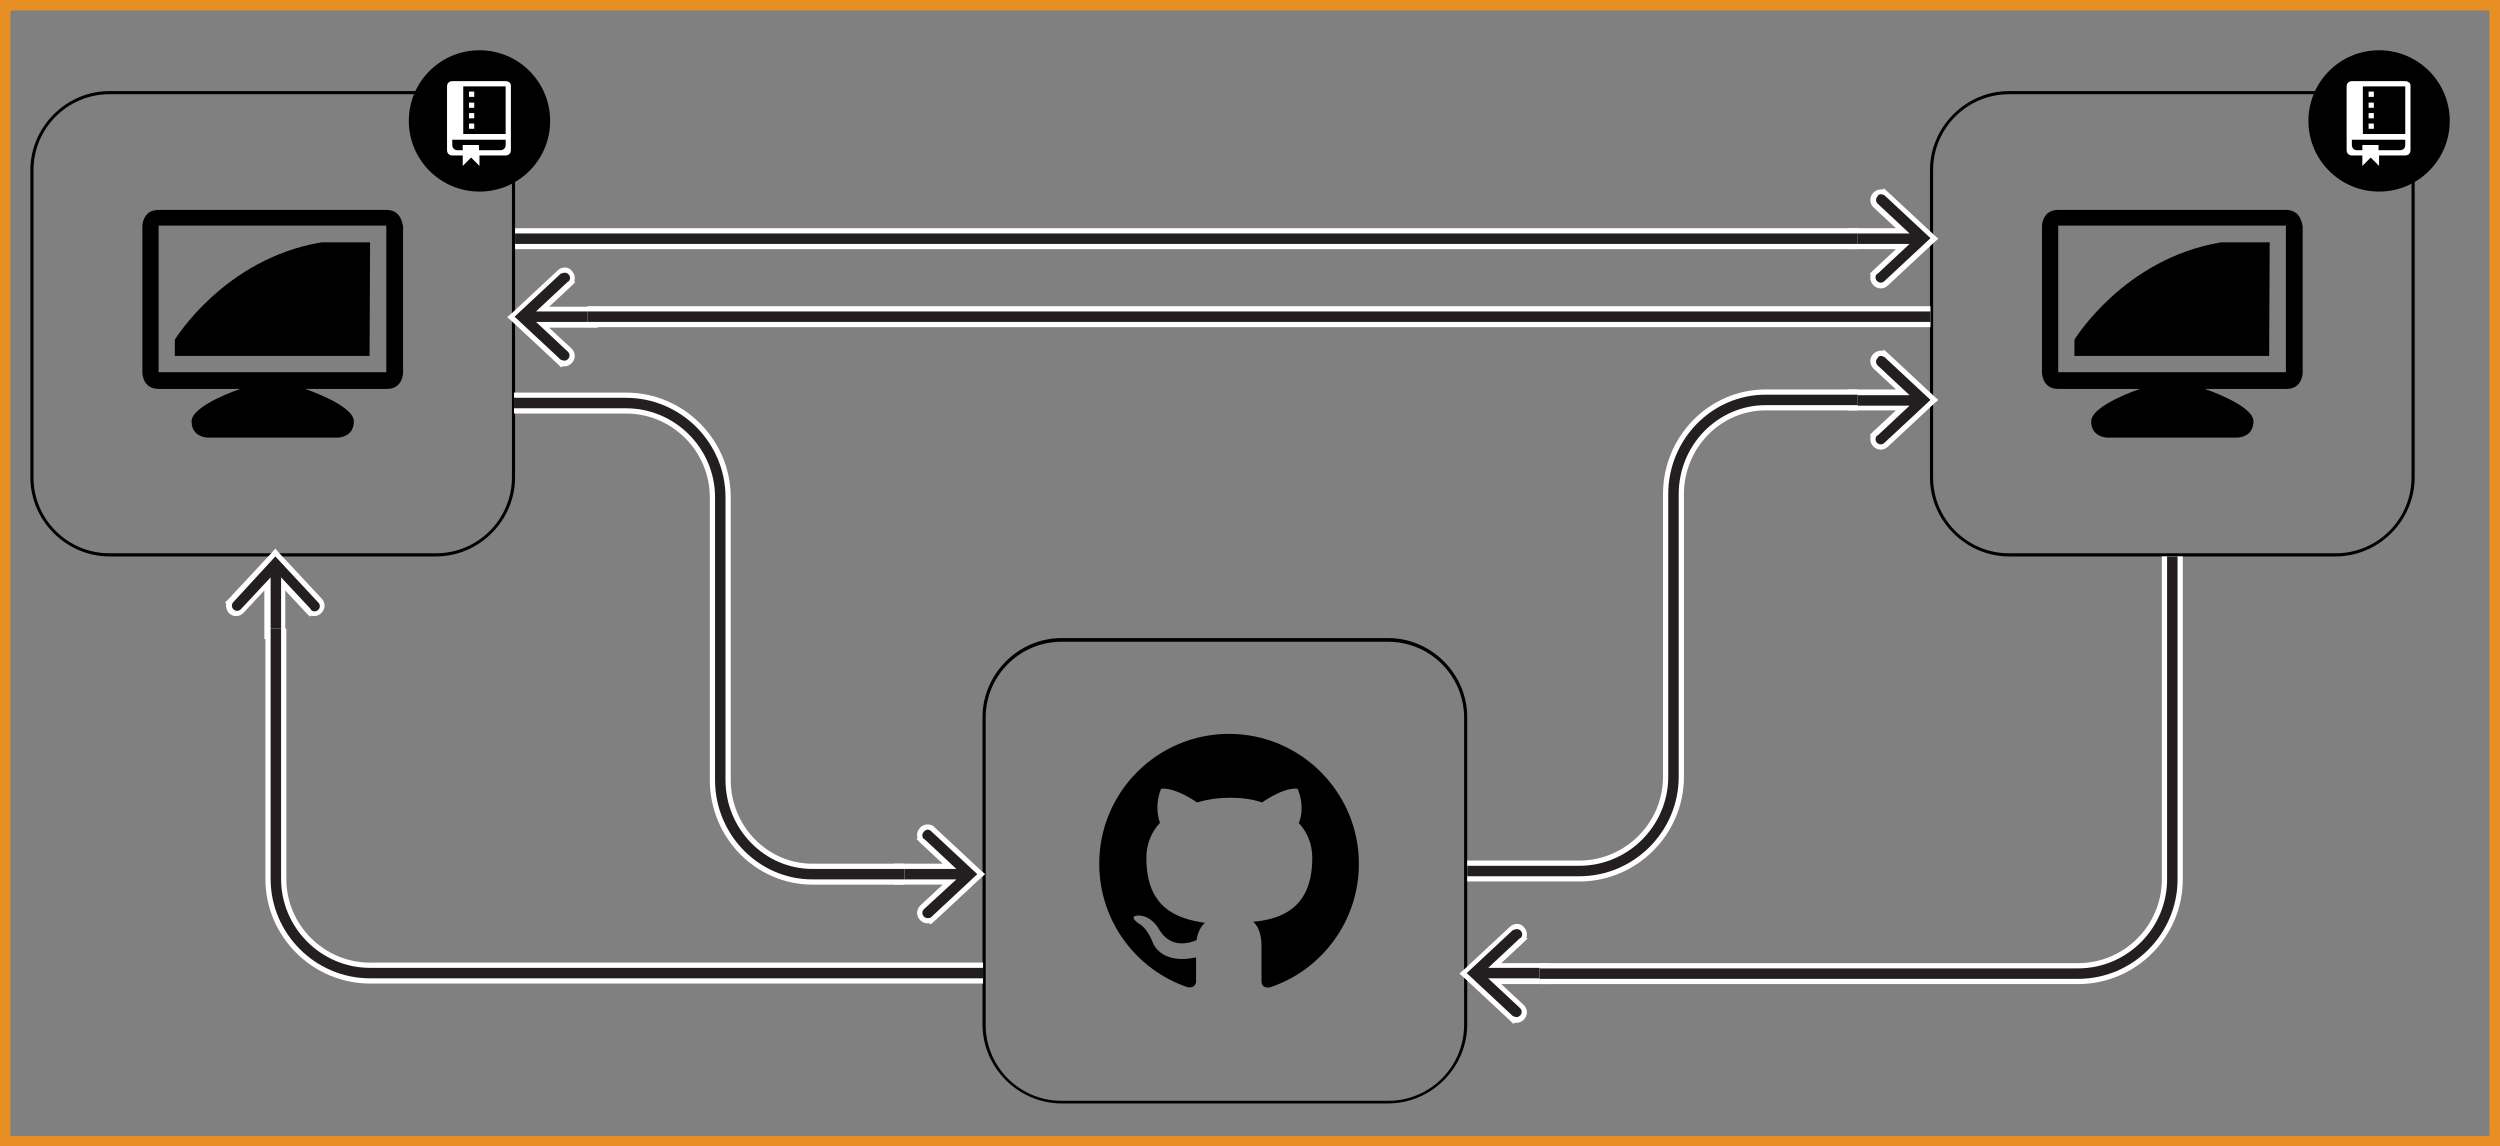 <?xml version="1.0" encoding="utf-8"?>
<!-- Generator: Adobe Illustrator 17.1.0, SVG Export Plug-In . SVG Version: 6.00 Build 0)  -->
<!DOCTYPE svg PUBLIC "-//W3C//DTD SVG 1.1//EN" "http://www.w3.org/Graphics/SVG/1.1/DTD/svg11.dtd">
<svg version="1.1" id="Layer_1" xmlns="http://www.w3.org/2000/svg" xmlns:xlink="http://www.w3.org/1999/xlink" x="0px" y="0px"
	 viewBox="-218 97.6 477.6 219" enable-background="new -218 97.6 477.6 219" xml:space="preserve">
<rect x="-218" y="97.6" width="477.6" height="219" fill="#808080" stroke="none"/>
<symbol  id="arrow" viewBox="-73.4 -9.6 146.8 19.1">
	<g>
		<path fill="#221F1F" d="M62.5,9c0.4,0,0.8-0.2,1.1-0.4l9.2-8.5l-9.6-8.9l-0.1,0.1c-0.2-0.1-0.4-0.1-0.6-0.1
			c-0.8,0-1.5,0.7-1.5,1.5c0,0.4,0.2,0.8,0.4,1.1l5.2,4.9h-138c-0.8,0-1.5,0.7-1.5,1.5s0.7,1.5,1.5,1.5h138L61,6.9L61.1,7
			c-0.1,0.2-0.2,0.5-0.2,0.7C61,8.3,61.7,9,62.5,9z"/>
		<path fill="#FFFFFF" d="M62.5-8.4c-0.6,0-1,0.4-1,1c0,0.3,0.1,0.5,0.3,0.7L67.9-1H-71.3c-0.6,0-1,0.4-1,1s0.4,1,1,1H68l-6.1,5.7
			l0,0c-0.2,0.2-0.4,0.4-0.4,0.7c0,0.6,0.4,1,1,1c0.3,0,0.5-0.1,0.7-0.3l0,0L72-0.1l-8.8-8.2l0,0C63-8.3,62.8-8.4,62.5-8.4
			 M63.1-9.6l0.7,0.7l8.8,8.2L73.4,0l-0.8,0.7l-8.8,8.2c-0.4,0.4-0.9,0.6-1.4,0.6c-1.1,0-2-0.9-2-2c0-0.2,0-0.4,0.1-0.6l-0.2-0.2
			L61,6l4.3-4H-71.4c-1.1,0-2-0.9-2-2s0.9-2,2-2H65.4l-4.3-4c-0.4-0.4-0.6-0.9-0.6-1.4c0-1.1,0.9-2,2-2c0.1,0,0.3,0,0.4,0L63.1-9.6
			L63.1-9.6z"/>
	</g>
</symbol>
<g id="boundary">
	<path fill="none" stroke="#E88F24" stroke-width="4" stroke-miterlimit="10" d="M-218,97.6v219h477.6v-219H-218z"/>
</g>
<g>
	<path d="M16.8,237.8C3.1,237.8-8,248.9-8,262.6c0,11,7.1,20.3,16.9,23.6c1.2,0.2,1.6-0.6,1.6-1.1s0-2.6,0-4.6
		c-6.9,1.5-8.3-2.9-8.3-2.9c-1.1-2.9-2.7-3.6-2.7-3.6c-2.2-1.6,0.1-1.5,0.1-1.5c2.5,0.1,3.8,2.6,3.8,2.6c2.2,3.8,5.8,2.7,7.2,2.1
		c0.2-1.6,0.9-2.7,1.6-3.3C6.7,273.1,1,271,1,261.5c0-2.7,1-5,2.6-6.7c-0.2-0.6-1.1-3.1,0.2-6.5c0,0,2.1-0.6,6.9,2.6
		c2-0.6,4.1-0.9,6.2-0.9s4.2,0.2,6.2,0.9c4.7-3.2,6.8-2.6,6.8-2.6c1.4,3.4,0.5,6,0.2,6.5c1.6,1.7,2.6,4,2.6,6.7
		c0,9.5-5.8,11.7-11.3,12.2c0.9,0.7,1.6,2.3,1.6,4.6c0,3.3,0,6,0,6.8c0,0.6,0.4,1.4,1.7,1.1c9.8-3.3,16.9-12.6,16.9-23.6
		C41.6,249,30.5,237.8,16.8,237.8z"/>
	<g id="border_1_">
		<path d="M47.2,220.2c8,0,14.5,6.5,14.5,14.5v58.7c0,8-6.5,14.5-14.5,14.5h-62.4c-8,0-14.5-6.5-14.5-14.5v-58.7
			c0-8,6.5-14.5,14.5-14.5L47.2,220.2 M47.2,219.5h-62.4c-8.3,0-15.1,6.9-15.1,15.1v58.7c0,8.3,6.9,15.1,15.1,15.1h62.4
			c8.3,0,15.1-6.9,15.1-15.1v-58.7C62.3,226.3,55.4,219.5,47.2,219.5L47.2,219.5z"/>
	</g>
</g>
<g>
	<g>
		<g id="border_2_">
			<path d="M228.2,115.6c8,0,14.5,6.5,14.5,14.5v58.7c0,8-6.5,14.5-14.5,14.5h-62.4c-8,0-14.5-6.5-14.5-14.5v-58.7
				c0-8,6.5-14.5,14.5-14.5H228.2 M228.2,115h-62.4c-8.3,0-15.1,6.9-15.1,15.1v58.7c0,8.3,6.9,15.1,15.1,15.1h62.4
				c8.3,0,15.1-6.9,15.1-15.1v-58.7C243.2,121.8,236.5,115,228.2,115L228.2,115z"/>
		</g>
		<path d="M218.7,137.7c-3.1,0-43.5,0-43.5,0c-3.1,0-3.1,3.1-3.1,3.1v28c0,0,0,3.1,3.1,3.1h15.6c0,0-9.3,3.1-9.3,6.2
			c0,3.1,3.1,3.1,3.1,3.1h24.8c0,0,3.1,0,3.1-3.1c0-3.1-9.3-6.2-9.3-6.2h15.6c3.1,0,3.1-3.1,3.1-3.1v-28
			C221.8,140.9,221.8,137.7,218.7,137.7z M218.7,168.7h-43.5v-28h43.5V168.7z M215.6,143.9h-9.3c-18.6,3.1-28,18.6-28,18.6v3.1h37.2
			L215.6,143.9L215.6,143.9z"/>
	</g>
	<g>
		<circle cx="236.5" cy="120.7" r="13.5"/>
		<path fill="#FFFFFF" d="M235.5,117.2h-1v1h1V117.2z M235.5,115.1h-1v1h1V115.1z M241.5,113.1h-10.2c0,0-1,0-1,1v12.2c0,1,1,1,1,1
			h2v2l1.6-1.6l1.6,1.6v-2h5c0,0,1,0,1-1v-12.2C242.6,113.1,241.5,113.1,241.5,113.1z M241.5,125.3c0,1-1,1-1,1h-4.1v-1h-3.1v1h-1
			c-1,0-1-1-1-1v-1h10.2L241.5,125.3L241.5,125.3z M241.5,123.2h-8.1v-9.1h8.1V123.2z M235.5,121.2h-1v1h1V121.2z M235.5,119.2h-1v1
			h1V119.2z"/>
	</g>
</g>
<g>
	<g>
		<g id="border_3_">
			<path d="M-134.7,115.6c8,0,14.5,6.5,14.5,14.5v58.7c0,8-6.5,14.5-14.5,14.5h-62.4c-8,0-14.5-6.5-14.5-14.5v-58.7
				c0-8,6.5-14.5,14.5-14.5H-134.7 M-134.7,115h-62.4c-8.3,0-15.1,6.9-15.1,15.1v58.7c0,8.3,6.9,15.1,15.1,15.1h62.4
				c8.3,0,15.1-6.9,15.1-15.1v-58.7C-119.7,121.8-126.4,115-134.7,115L-134.7,115z"/>
		</g>
		<path d="M-144.2,137.7c-3.1,0-43.5,0-43.5,0c-3.1,0-3.1,3.1-3.1,3.1v28c0,0,0,3.1,3.1,3.1h15.6c0,0-9.3,3.1-9.3,6.2
			c0,3.1,3.1,3.1,3.1,3.1h24.8c0,0,3.1,0,3.1-3.1c0-3.1-9.3-6.2-9.3-6.2h15.6c3.1,0,3.1-3.1,3.1-3.1v-28
			C-141.1,140.9-141.1,137.7-144.2,137.7z M-144.2,168.7h-43.5v-28h43.5V168.7z M-147.3,143.9h-9.3c-18.6,3.1-28,18.6-28,18.6v3.1
			h37.2L-147.3,143.9L-147.3,143.9z"/>
	</g>
	<g>
		<circle cx="-126.4" cy="120.7" r="13.5"/>
		<path fill="#FFFFFF" d="M-127.4,117.2h-1v1h1V117.2z M-127.4,115.1h-1v1h1V115.1z M-121.4,113.1h-10.2c0,0-1,0-1,1v12.2
			c0,1,1,1,1,1h2v2l1.6-1.6l1.6,1.6v-2h5c0,0,1,0,1-1v-12.2C-120.3,113.1-121.4,113.1-121.4,113.1z M-121.4,125.3c0,1-1,1-1,1h-4.1
			v-1h-3.1v1h-1c-1,0-1-1-1-1v-1h10.2L-121.4,125.3L-121.4,125.3z M-121.4,123.2h-8.1v-9.1h8.1V123.2z M-127.4,121.2h-1v1h1V121.2z
			 M-127.4,119.2h-1v1h1V119.2z"/>
	</g>
</g>
<g>
	<g>
		<path fill="#231F20" d="M141.3,182.9c-0.4,0-0.8-0.2-1.1-0.4c-0.3-0.3-0.4-0.7-0.4-1.1c0-0.3,0.1-0.5,0.2-0.7l0,0l0.4-0.3l5.2-4.8
			h-10.1v-3h10.1l-5.2-4.8c-0.3-0.3-0.5-0.7-0.5-1.1c0-0.4,0.2-0.8,0.4-1.1c0.3-0.3,0.7-0.4,1-0.4c0.2,0,0.4,0,0.6,0.1l0.1-0.1
			l0.4,0.3l9.2,8.5l-9.2,8.5C142.1,182.8,141.7,182.9,141.3,182.9z"/>
		<path fill="#FFFFFF" d="M141.3,165.6c0.2,0,0.5,0.1,0.7,0.2l0,0l8.8,8.2l-8.8,8.2c-0.2,0.2-0.5,0.3-0.7,0.3s-0.5-0.1-0.7-0.3
			c-0.4-0.4-0.4-1,0-1.4c0,0,0,0,0.1,0l0,0l6.1-5.7h-10.9c0-0.7,0-1.3,0-2h10.9l-6.1-5.7c-0.4-0.4-0.4-1,0-1.4
			C140.8,165.7,141.1,165.6,141.3,165.6 M141.9,164.4l-0.2,0.2c-0.1,0-0.3,0-0.4,0c-0.5,0-1,0.2-1.4,0.6c-0.4,0.4-0.6,0.9-0.6,1.4
			c0,0.5,0.2,1,0.6,1.4l4.3,4h-8.3h-1v1v2v1h1h8.3l-4.3,4l-0.7,0.7l0.2,0.2c-0.1,0.2-0.1,0.4-0.1,0.6c0,0.5,0.2,1,0.6,1.4
			c0.4,0.4,0.9,0.6,1.4,0.6c0.5,0,1-0.2,1.4-0.6l8.8-8.2l0.8-0.7l-0.8-0.7l-8.8-8.2L141.9,164.4L141.9,164.4z"/>
	</g>
	<g>
		<path fill="none" stroke="#FFFFFF" stroke-width="4" stroke-miterlimit="10" d="M136.9,174c0,0-7.9,0-17.6,0s-17.6,8.1-17.6,18v54
			c0,9.9-8.1,18-18,18H62.3"/>
		<path fill="none" stroke="#231F20" stroke-width="2" stroke-miterlimit="10" d="M136.9,174c0,0-7.9,0-17.6,0s-17.6,8.1-17.6,18v54
			c0,9.9-8.1,18-18,18H62.3"/>
	</g>
</g>
<g>
	<g>
		<path fill="#231F20" d="M71.7,292.5c-0.2,0-0.4,0-0.6-0.1l-0.1,0.1l-0.4-0.3l-9.2-8.5l9.2-8.5c0.3-0.3,0.6-0.4,1-0.4
			s0.8,0.2,1.1,0.4c0.3,0.3,0.4,0.7,0.4,1.1c0,0.3-0.1,0.5-0.2,0.7l0,0l-0.4,0.4l-5.2,4.8h10.1v3H67.5l5.2,4.8
			c0.3,0.3,0.5,0.7,0.5,1.1s-0.2,0.8-0.4,1.1C72.5,292.3,72.1,292.5,71.7,292.5z"/>
		<path fill="#FFFFFF" d="M71.8,275.1c0.3,0,0.5,0.1,0.7,0.3c0.4,0.4,0.4,1,0,1.4c0,0,0,0-0.1,0l0,0l-6.1,5.7h10.9c0,0.7,0,1.3,0,2
			H66.3l6.1,5.7c0.4,0.4,0.4,1,0,1.4c-0.2,0.2-0.4,0.3-0.7,0.3c-0.2,0-0.5-0.1-0.7-0.2l0,0l-8.8-8.2l8.8-8.2
			C71.3,275.2,71.5,275.1,71.8,275.1 M71.8,274.1c-0.5,0-1,0.2-1.4,0.6l-8.8,8.2l-0.8,0.7l0.8,0.7l8.8,8.2l0.7,0.7l0.2-0.2
			c0.1,0,0.3,0,0.4,0c0.5,0,1-0.2,1.4-0.6c0.4-0.4,0.6-0.9,0.6-1.4c0-0.5-0.2-1-0.6-1.4l-4.3-4h8.3h1v-1v-2v-1h-1h-8.3l4.3-4
			l0.7-0.7l-0.2-0.2c0.1-0.2,0.1-0.4,0.1-0.6c0-0.5-0.2-1-0.6-1.4C72.8,274.3,72.3,274.1,71.8,274.1L71.8,274.1z"/>
	</g>
	<g>
		<path fill="none" stroke="#FFFFFF" stroke-width="4" stroke-miterlimit="10" d="M76.1,283.6H179c9.9,0,18-8.1,18-18v-61.7"/>
		<path fill="none" stroke="#231F20" stroke-width="2" stroke-miterlimit="10" d="M76.1,283.6H179c9.9,0,18-8.1,18-18v-61.7"/>
	</g>
</g>
<g>
	<g>
		<path fill="#231F20" d="M-166.9,219.3v-10.1l-4.8,5.2c-0.3,0.3-0.7,0.5-1.1,0.5s-0.8-0.2-1.1-0.4c-0.4-0.4-0.5-1.1-0.3-1.6
			l-0.1-0.1l0.3-0.4l8.5-9.2l8.5,9.2c0.6,0.6,0.6,1.5,0,2.1c-0.3,0.3-0.7,0.4-1.1,0.4c-0.3,0-0.5-0.1-0.7-0.2l0,0l-0.3-0.4l-4.8-5.2
			v10.1H-166.9z"/>
		<path fill="#FFFFFF" d="M-165.4,203.9l8.2,8.8c0.4,0.4,0.4,1,0,1.4c-0.2,0.2-0.5,0.3-0.7,0.3s-0.5-0.1-0.7-0.3c0,0,0,0,0-0.1l0,0
			l-5.7-6.1v10.9c-0.7,0-1.3,0-2,0v-10.9l-5.7,6.1c-0.2,0.2-0.5,0.3-0.7,0.3s-0.5-0.1-0.7-0.3c-0.4-0.4-0.4-1,0-1.4l0,0
			L-165.4,203.9 M-165.4,202.4l-0.7,0.8l-8.2,8.8l-0.7,0.7l0.2,0.2c-0.1,0.6,0.1,1.3,0.5,1.8c0.4,0.4,0.9,0.6,1.4,0.6
			c0.5,0,1-0.2,1.4-0.6l4-4.3v8.3v1h1h2h1v-1v-8.3l4,4.3l0.7,0.7l0.2-0.2c0.2,0.1,0.4,0.1,0.6,0.1c0.5,0,1-0.2,1.4-0.6
			c0.4-0.4,0.6-0.9,0.6-1.4c0-0.5-0.2-1-0.6-1.4l-8.2-8.8L-165.4,202.4L-165.4,202.4z"/>
	</g>
	<g>
		<path fill="none" stroke="#FFFFFF" stroke-width="4" stroke-miterlimit="10" d="M-165.3,217.7l0,47.8c0,9.9,8.1,18,18,18h117.1"/>
		<path fill="none" stroke="#231F20" stroke-width="2" stroke-miterlimit="10" d="M-165.3,217.7l0,47.8c0,9.9,8.1,18,18,18h117.1"/>
	</g>
</g>
<g>
	<g>
		<path fill="#231F20" d="M-40.7,273.5c-0.4,0-0.8-0.2-1-0.4c-0.3-0.3-0.4-0.7-0.4-1.1s0.2-0.8,0.4-1.1l5.2-4.9h-10.1v-3h10.1
			l-5.2-4.9l0,0l0,0l-0.3-0.3l0-0.1c-0.1-0.2-0.2-0.5-0.2-0.7c0-0.4,0.2-0.8,0.4-1.1c0.3-0.3,0.7-0.4,1.1-0.4c0.4,0,0.8,0.2,1.1,0.4
			l9.2,8.5l-9.6,8.9l-0.1-0.1C-40.3,273.5-40.5,273.5-40.7,273.5z"/>
		<path fill="#FFFFFF" d="M-40.8,256.1c0.3,0,0.5,0.1,0.7,0.3l8.8,8.2l-8.8,8.2l0,0c-0.2,0.2-0.4,0.2-0.7,0.2
			c-0.3,0-0.5-0.1-0.7-0.3c-0.4-0.4-0.4-1,0-1.4l6.2-5.7h-10.9c0-0.7,0-1.3,0-2h10.9l-6.1-5.7l0,0c0,0,0,0-0.1,0
			c-0.4-0.4-0.4-1,0-1.4C-41.3,256.2-41,256.1-40.8,256.1 M-40.8,255.1c-0.5,0-1,0.2-1.4,0.6c-0.4,0.4-0.6,0.9-0.6,1.4
			c0,0.2,0,0.4,0.1,0.6l-0.2,0.2l0.7,0.7l0,0l0,0l0,0l4.3,4h-8.3h-1v1v2v1h1h8.3l-4.3,4c-0.4,0.4-0.6,0.9-0.6,1.4
			c0,0.5,0.2,1,0.6,1.4c0.4,0.4,0.9,0.6,1.4,0.6c0.1,0,0.3,0,0.4,0l0.2,0.2l0.8-0.7l8.8-8.2l0.8-0.7l-0.8-0.7l-8.8-8.2
			C-39.7,255.3-40.2,255.1-40.8,255.1L-40.8,255.1z"/>
	</g>
	<g>
		<path fill="none" stroke="#FFFFFF" stroke-width="4" stroke-miterlimit="10" d="M-119.8,174.6h21.4c9.9,0,18,8.1,18,18v54
			c0,9.9,7.9,18,17.6,18s17.6,0,17.6,0"/>
		<path fill="none" stroke="#231F20" stroke-width="2" stroke-miterlimit="10" d="M-119.8,174.6h21.4c9.9,0,18,8.1,18,18v54
			c0,9.9,7.9,18,17.6,18s17.6,0,17.6,0"/>
	</g>
</g>
<g>
	<g>
		<path fill="#231F20" d="M-110.1,167.1c-0.2,0-0.4,0-0.6-0.1l-0.1,0.1l-0.4-0.3l-9.2-8.5l9.2-8.5c0.3-0.3,0.6-0.4,1-0.4
			s0.8,0.2,1.1,0.4c0.3,0.3,0.4,0.7,0.4,1.1c0,0.3-0.1,0.5-0.2,0.7l0,0l-0.3,0.3l-5.2,4.8h10.1v3h-10.1l5.2,4.8
			c0.3,0.3,0.5,0.7,0.5,1.1c0,0.4-0.2,0.8-0.4,1.1C-109.4,166.9-109.7,167.1-110.1,167.1z"/>
		<path fill="#FFFFFF" d="M-110.1,149.7c0.3,0,0.5,0.1,0.7,0.3c0.4,0.4,0.4,1,0,1.4c0,0,0,0-0.1,0l0,0l-6.1,5.7h10.9
			c0,0.7,0,1.3,0,2h-10.9l6.1,5.7c0.4,0.4,0.4,1,0,1.4c-0.2,0.2-0.4,0.3-0.7,0.3c-0.2,0-0.5-0.1-0.7-0.2l0,0l-8.8-8.2l8.8-8.2
			C-110.6,149.8-110.4,149.7-110.1,149.7 M-110.1,148.7c-0.5,0-1,0.2-1.4,0.6l-8.8,8.2l-0.8,0.7l0.8,0.7l8.8,8.2l0.7,0.7l0.2-0.2
			c0.1,0,0.3,0,0.4,0c0.5,0,1-0.2,1.4-0.6c0.4-0.4,0.6-0.9,0.6-1.4c0-0.5-0.2-1-0.6-1.4l-4.3-4h8.3h1v-1v-2v-1h-1h-8.3l4.3-4
			l0.7-0.7l-0.2-0.2c0.1-0.2,0.1-0.4,0.1-0.6c0-0.5-0.2-1-0.6-1.4C-109.1,148.9-109.6,148.7-110.1,148.7L-110.1,148.7z"/>
	</g>
	<g>
		<line fill="none" stroke="#FFFFFF" stroke-width="4" stroke-miterlimit="10" x1="-105.8" y1="158.1" x2="150.8" y2="158.1"/>
		<line fill="none" stroke="#231F20" stroke-width="2" stroke-miterlimit="10" x1="-105.8" y1="158.1" x2="150.8" y2="158.1"/>
	</g>
</g>
<g>
	<g>
		<path fill="#231F20" d="M141.3,152.1c-0.4,0-0.8-0.2-1.1-0.4c-0.3-0.3-0.4-0.7-0.4-1.1c0-0.3,0.1-0.5,0.2-0.7l0,0l0.3-0.3l5.2-4.8
			h-10.1v-3h10.1l-5.2-4.8c-0.3-0.3-0.5-0.7-0.5-1.1c0-0.4,0.2-0.8,0.4-1.1c0.3-0.3,0.7-0.4,1-0.4c0.2,0,0.4,0,0.6,0.1l0.1-0.1
			l0.4,0.3l9.2,8.5l-9.2,8.5C142.1,152,141.7,152.1,141.3,152.1z"/>
		<path fill="#FFFFFF" d="M141.3,134.7c0.2,0,0.5,0.1,0.7,0.2l0,0l8.8,8.2l-8.8,8.2c-0.2,0.2-0.5,0.3-0.7,0.3s-0.5-0.1-0.7-0.3
			c-0.4-0.4-0.4-1,0-1.4c0,0,0,0,0.1,0l0,0l6.1-5.7h-10.9c0-0.7,0-1.3,0-2h10.9l-6.1-5.7c-0.4-0.4-0.4-1,0-1.4
			C140.8,134.8,141.1,134.7,141.3,134.7 M141.9,133.6l-0.2,0.2c-0.1,0-0.3,0-0.4,0c-0.5,0-1,0.2-1.4,0.6c-0.4,0.4-0.6,0.9-0.6,1.4
			c0,0.5,0.2,1,0.6,1.4l4.3,4h-8.3h-1v1v2v1h1h8.3l-4.3,4l-0.7,0.7l0.2,0.2c-0.1,0.2-0.1,0.4-0.1,0.6c0,0.5,0.2,1,0.6,1.4
			c0.4,0.4,0.9,0.6,1.4,0.6c0.5,0,1-0.2,1.4-0.6l8.8-8.2l0.8-0.7l-0.8-0.7l-8.8-8.2L141.9,133.6L141.9,133.6z"/>
	</g>
	<g>
		<line fill="none" stroke="#FFFFFF" stroke-width="4" stroke-miterlimit="10" x1="136.9" y1="143.2" x2="-119.6" y2="143.2"/>
		<line fill="none" stroke="#231F20" stroke-width="2" stroke-miterlimit="10" x1="136.9" y1="143.2" x2="-119.6" y2="143.2"/>
	</g>
</g>
</svg>
